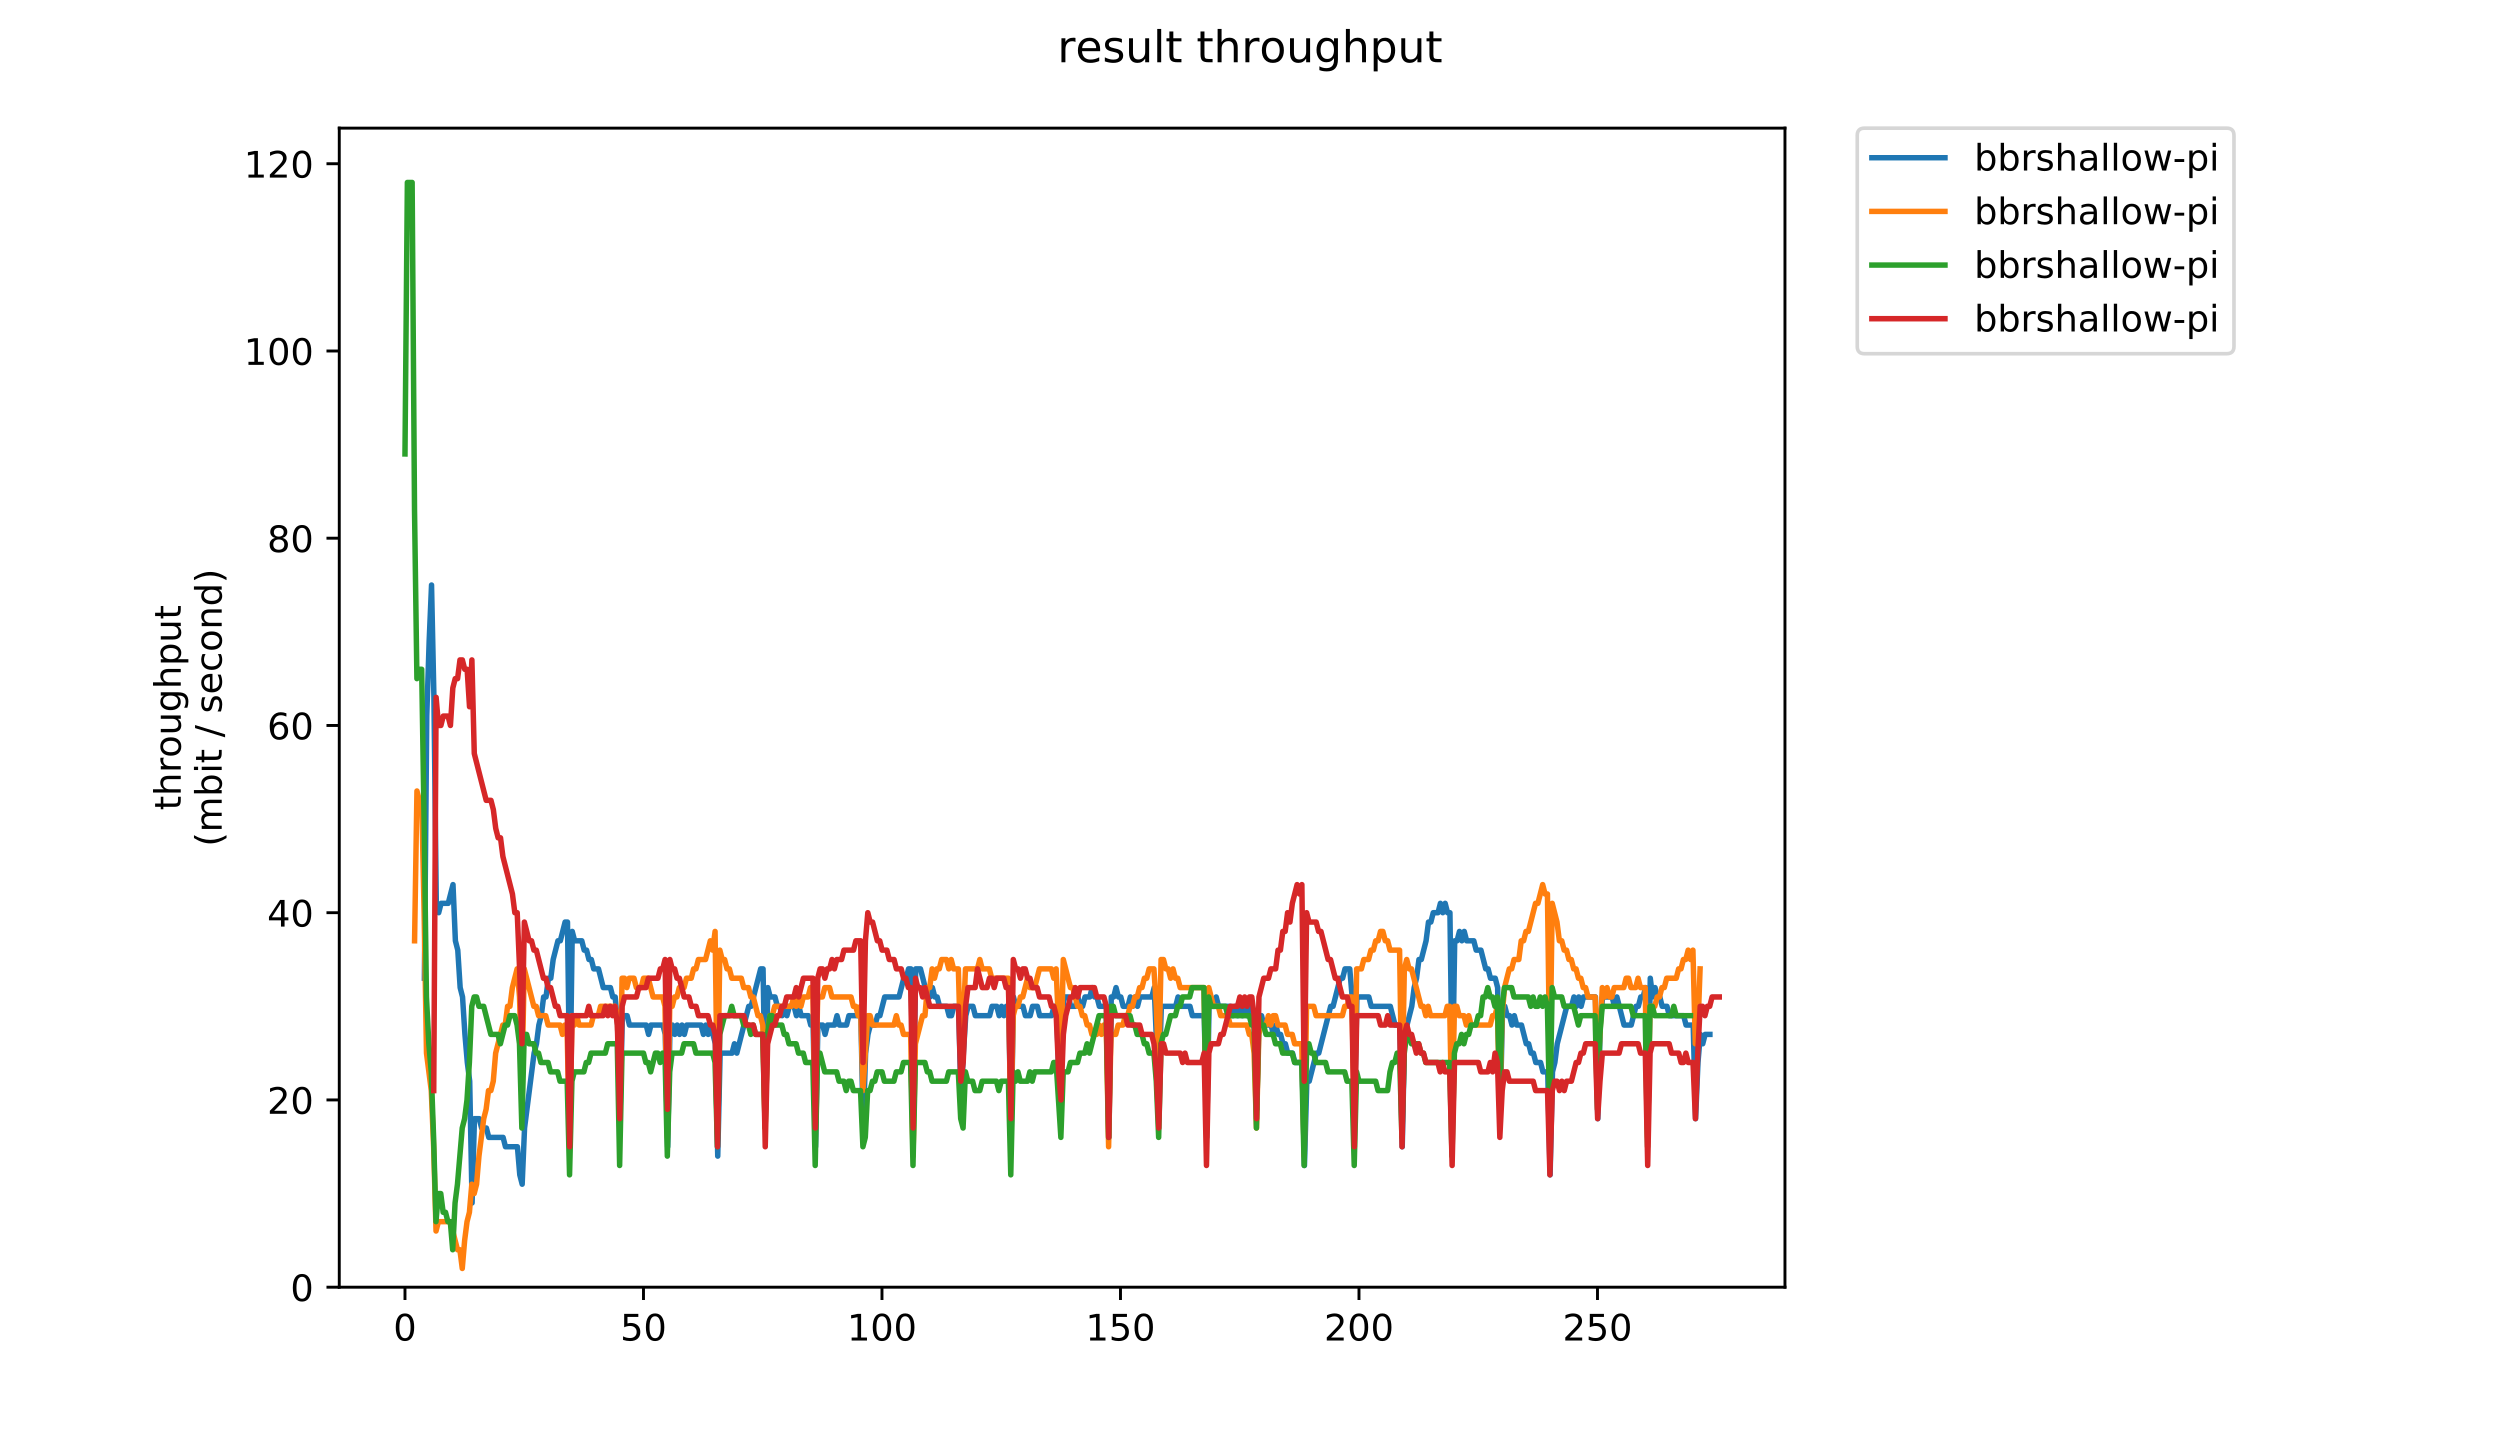 <?xml version="1.0" encoding="utf-8" standalone="no"?>
<!DOCTYPE svg PUBLIC "-//W3C//DTD SVG 1.1//EN"
  "http://www.w3.org/Graphics/SVG/1.1/DTD/svg11.dtd">
<!-- Created with matplotlib (https://matplotlib.org/) -->
<svg height="396pt" version="1.1" viewBox="0 0 684 396" width="684pt" xmlns="http://www.w3.org/2000/svg" xmlns:xlink="http://www.w3.org/1999/xlink">
 <defs>
  <style type="text/css">
*{stroke-linecap:butt;stroke-linejoin:round;}
  </style>
 </defs>
 <g id="figure_1">
  <g id="patch_1">
   <path d="M 0 396 
L 684 396 
L 684 0 
L 0 0 
z
" style="fill:#ffffff;"/>
  </g>
  <g id="axes_1">
   <g id="patch_2">
    <path d="M 92.824 352.174 
L 488.365 352.174 
L 488.365 35.062 
L 92.824 35.062 
z
" style="fill:#ffffff;"/>
   </g>
   <g id="matplotlib.axis_1">
    <g id="xtick_1">
     <g id="line2d_1">
      <defs>
       <path d="M 0 0 
L 0 3.5 
" id="m64428a1af5" style="stroke:#000000;stroke-width:0.8;"/>
      </defs>
      <g>
       <use style="stroke:#000000;stroke-width:0.8;" x="110.803" xlink:href="#m64428a1af5" y="352.174"/>
      </g>
     </g>
     <g id="text_1">
      <!-- 0 -->
      <defs>
       <path d="M 31.781 66.406 
Q 24.172 66.406 20.328 58.906 
Q 16.5 51.422 16.5 36.375 
Q 16.5 21.391 20.328 13.891 
Q 24.172 6.391 31.781 6.391 
Q 39.453 6.391 43.281 13.891 
Q 47.125 21.391 47.125 36.375 
Q 47.125 51.422 43.281 58.906 
Q 39.453 66.406 31.781 66.406 
z
M 31.781 74.219 
Q 44.047 74.219 50.516 64.516 
Q 56.984 54.828 56.984 36.375 
Q 56.984 17.969 50.516 8.266 
Q 44.047 -1.422 31.781 -1.422 
Q 19.531 -1.422 13.062 8.266 
Q 6.594 17.969 6.594 36.375 
Q 6.594 54.828 13.062 64.516 
Q 19.531 74.219 31.781 74.219 
z
" id="DejaVuSans-48"/>
      </defs>
      <g transform="translate(107.622 366.773)scale(0.1 -0.1)">
       <use xlink:href="#DejaVuSans-48"/>
      </g>
     </g>
    </g>
    <g id="xtick_2">
     <g id="line2d_2">
      <g>
       <use style="stroke:#000000;stroke-width:0.8;" x="176.057" xlink:href="#m64428a1af5" y="352.174"/>
      </g>
     </g>
     <g id="text_2">
      <!-- 50 -->
      <defs>
       <path d="M 10.797 72.906 
L 49.516 72.906 
L 49.516 64.594 
L 19.828 64.594 
L 19.828 46.734 
Q 21.969 47.469 24.109 47.828 
Q 26.266 48.188 28.422 48.188 
Q 40.625 48.188 47.75 41.5 
Q 54.891 34.812 54.891 23.391 
Q 54.891 11.625 47.562 5.094 
Q 40.234 -1.422 26.906 -1.422 
Q 22.312 -1.422 17.547 -0.641 
Q 12.797 0.141 7.719 1.703 
L 7.719 11.625 
Q 12.109 9.234 16.797 8.062 
Q 21.484 6.891 26.703 6.891 
Q 35.156 6.891 40.078 11.328 
Q 45.016 15.766 45.016 23.391 
Q 45.016 31 40.078 35.438 
Q 35.156 39.891 26.703 39.891 
Q 22.75 39.891 18.812 39.016 
Q 14.891 38.141 10.797 36.281 
z
" id="DejaVuSans-53"/>
      </defs>
      <g transform="translate(169.694 366.773)scale(0.1 -0.1)">
       <use xlink:href="#DejaVuSans-53"/>
       <use x="63.623" xlink:href="#DejaVuSans-48"/>
      </g>
     </g>
    </g>
    <g id="xtick_3">
     <g id="line2d_3">
      <g>
       <use style="stroke:#000000;stroke-width:0.8;" x="241.31" xlink:href="#m64428a1af5" y="352.174"/>
      </g>
     </g>
     <g id="text_3">
      <!-- 100 -->
      <defs>
       <path d="M 12.406 8.297 
L 28.516 8.297 
L 28.516 63.922 
L 10.984 60.406 
L 10.984 69.391 
L 28.422 72.906 
L 38.281 72.906 
L 38.281 8.297 
L 54.391 8.297 
L 54.391 0 
L 12.406 0 
z
" id="DejaVuSans-49"/>
      </defs>
      <g transform="translate(231.767 366.773)scale(0.1 -0.1)">
       <use xlink:href="#DejaVuSans-49"/>
       <use x="63.623" xlink:href="#DejaVuSans-48"/>
       <use x="127.246" xlink:href="#DejaVuSans-48"/>
      </g>
     </g>
    </g>
    <g id="xtick_4">
     <g id="line2d_4">
      <g>
       <use style="stroke:#000000;stroke-width:0.8;" x="306.564" xlink:href="#m64428a1af5" y="352.174"/>
      </g>
     </g>
     <g id="text_4">
      <!-- 150 -->
      <g transform="translate(297.02 366.773)scale(0.1 -0.1)">
       <use xlink:href="#DejaVuSans-49"/>
       <use x="63.623" xlink:href="#DejaVuSans-53"/>
       <use x="127.246" xlink:href="#DejaVuSans-48"/>
      </g>
     </g>
    </g>
    <g id="xtick_5">
     <g id="line2d_5">
      <g>
       <use style="stroke:#000000;stroke-width:0.8;" x="371.818" xlink:href="#m64428a1af5" y="352.174"/>
      </g>
     </g>
     <g id="text_5">
      <!-- 200 -->
      <defs>
       <path d="M 19.188 8.297 
L 53.609 8.297 
L 53.609 0 
L 7.328 0 
L 7.328 8.297 
Q 12.938 14.109 22.625 23.891 
Q 32.328 33.688 34.812 36.531 
Q 39.547 41.844 41.422 45.531 
Q 43.312 49.219 43.312 52.781 
Q 43.312 58.594 39.234 62.25 
Q 35.156 65.922 28.609 65.922 
Q 23.969 65.922 18.812 64.312 
Q 13.672 62.703 7.812 59.422 
L 7.812 69.391 
Q 13.766 71.781 18.938 73 
Q 24.125 74.219 28.422 74.219 
Q 39.75 74.219 46.484 68.547 
Q 53.219 62.891 53.219 53.422 
Q 53.219 48.922 51.531 44.891 
Q 49.859 40.875 45.406 35.406 
Q 44.188 33.984 37.641 27.219 
Q 31.109 20.453 19.188 8.297 
z
" id="DejaVuSans-50"/>
      </defs>
      <g transform="translate(362.274 366.773)scale(0.1 -0.1)">
       <use xlink:href="#DejaVuSans-50"/>
       <use x="63.623" xlink:href="#DejaVuSans-48"/>
       <use x="127.246" xlink:href="#DejaVuSans-48"/>
      </g>
     </g>
    </g>
    <g id="xtick_6">
     <g id="line2d_6">
      <g>
       <use style="stroke:#000000;stroke-width:0.8;" x="437.072" xlink:href="#m64428a1af5" y="352.174"/>
      </g>
     </g>
     <g id="text_6">
      <!-- 250 -->
      <g transform="translate(427.528 366.773)scale(0.1 -0.1)">
       <use xlink:href="#DejaVuSans-50"/>
       <use x="63.623" xlink:href="#DejaVuSans-53"/>
       <use x="127.246" xlink:href="#DejaVuSans-48"/>
      </g>
     </g>
    </g>
   </g>
   <g id="matplotlib.axis_2">
    <g id="ytick_1">
     <g id="line2d_7">
      <defs>
       <path d="M 0 0 
L -3.5 0 
" id="m11418191a6" style="stroke:#000000;stroke-width:0.8;"/>
      </defs>
      <g>
       <use style="stroke:#000000;stroke-width:0.8;" x="92.824" xlink:href="#m11418191a6" y="352.174"/>
      </g>
     </g>
     <g id="text_7">
      <!-- 0 -->
      <g transform="translate(79.461 355.973)scale(0.1 -0.1)">
       <use xlink:href="#DejaVuSans-48"/>
      </g>
     </g>
    </g>
    <g id="ytick_2">
     <g id="line2d_8">
      <g>
       <use style="stroke:#000000;stroke-width:0.8;" x="92.824" xlink:href="#m11418191a6" y="300.944"/>
      </g>
     </g>
     <g id="text_8">
      <!-- 20 -->
      <g transform="translate(73.099 304.744)scale(0.1 -0.1)">
       <use xlink:href="#DejaVuSans-50"/>
       <use x="63.623" xlink:href="#DejaVuSans-48"/>
      </g>
     </g>
    </g>
    <g id="ytick_3">
     <g id="line2d_9">
      <g>
       <use style="stroke:#000000;stroke-width:0.8;" x="92.824" xlink:href="#m11418191a6" y="249.715"/>
      </g>
     </g>
     <g id="text_9">
      <!-- 40 -->
      <defs>
       <path d="M 37.797 64.312 
L 12.891 25.391 
L 37.797 25.391 
z
M 35.203 72.906 
L 47.609 72.906 
L 47.609 25.391 
L 58.016 25.391 
L 58.016 17.188 
L 47.609 17.188 
L 47.609 0 
L 37.797 0 
L 37.797 17.188 
L 4.891 17.188 
L 4.891 26.703 
z
" id="DejaVuSans-52"/>
      </defs>
      <g transform="translate(73.099 253.514)scale(0.1 -0.1)">
       <use xlink:href="#DejaVuSans-52"/>
       <use x="63.623" xlink:href="#DejaVuSans-48"/>
      </g>
     </g>
    </g>
    <g id="ytick_4">
     <g id="line2d_10">
      <g>
       <use style="stroke:#000000;stroke-width:0.8;" x="92.824" xlink:href="#m11418191a6" y="198.485"/>
      </g>
     </g>
     <g id="text_10">
      <!-- 60 -->
      <defs>
       <path d="M 33.016 40.375 
Q 26.375 40.375 22.484 35.828 
Q 18.609 31.297 18.609 23.391 
Q 18.609 15.531 22.484 10.953 
Q 26.375 6.391 33.016 6.391 
Q 39.656 6.391 43.531 10.953 
Q 47.406 15.531 47.406 23.391 
Q 47.406 31.297 43.531 35.828 
Q 39.656 40.375 33.016 40.375 
z
M 52.594 71.297 
L 52.594 62.312 
Q 48.875 64.062 45.094 64.984 
Q 41.312 65.922 37.594 65.922 
Q 27.828 65.922 22.672 59.328 
Q 17.531 52.734 16.797 39.406 
Q 19.672 43.656 24.016 45.922 
Q 28.375 48.188 33.594 48.188 
Q 44.578 48.188 50.953 41.516 
Q 57.328 34.859 57.328 23.391 
Q 57.328 12.156 50.688 5.359 
Q 44.047 -1.422 33.016 -1.422 
Q 20.359 -1.422 13.672 8.266 
Q 6.984 17.969 6.984 36.375 
Q 6.984 53.656 15.188 63.938 
Q 23.391 74.219 37.203 74.219 
Q 40.922 74.219 44.703 73.484 
Q 48.484 72.75 52.594 71.297 
z
" id="DejaVuSans-54"/>
      </defs>
      <g transform="translate(73.099 202.284)scale(0.1 -0.1)">
       <use xlink:href="#DejaVuSans-54"/>
       <use x="63.623" xlink:href="#DejaVuSans-48"/>
      </g>
     </g>
    </g>
    <g id="ytick_5">
     <g id="line2d_11">
      <g>
       <use style="stroke:#000000;stroke-width:0.8;" x="92.824" xlink:href="#m11418191a6" y="147.255"/>
      </g>
     </g>
     <g id="text_11">
      <!-- 80 -->
      <defs>
       <path d="M 31.781 34.625 
Q 24.75 34.625 20.719 30.859 
Q 16.703 27.094 16.703 20.516 
Q 16.703 13.922 20.719 10.156 
Q 24.75 6.391 31.781 6.391 
Q 38.812 6.391 42.859 10.172 
Q 46.922 13.969 46.922 20.516 
Q 46.922 27.094 42.891 30.859 
Q 38.875 34.625 31.781 34.625 
z
M 21.922 38.812 
Q 15.578 40.375 12.031 44.719 
Q 8.5 49.078 8.5 55.328 
Q 8.5 64.062 14.719 69.141 
Q 20.953 74.219 31.781 74.219 
Q 42.672 74.219 48.875 69.141 
Q 55.078 64.062 55.078 55.328 
Q 55.078 49.078 51.531 44.719 
Q 48 40.375 41.703 38.812 
Q 48.828 37.156 52.797 32.312 
Q 56.781 27.484 56.781 20.516 
Q 56.781 9.906 50.312 4.234 
Q 43.844 -1.422 31.781 -1.422 
Q 19.734 -1.422 13.25 4.234 
Q 6.781 9.906 6.781 20.516 
Q 6.781 27.484 10.781 32.312 
Q 14.797 37.156 21.922 38.812 
z
M 18.312 54.391 
Q 18.312 48.734 21.844 45.562 
Q 25.391 42.391 31.781 42.391 
Q 38.141 42.391 41.719 45.562 
Q 45.312 48.734 45.312 54.391 
Q 45.312 60.062 41.719 63.234 
Q 38.141 66.406 31.781 66.406 
Q 25.391 66.406 21.844 63.234 
Q 18.312 60.062 18.312 54.391 
z
" id="DejaVuSans-56"/>
      </defs>
      <g transform="translate(73.099 151.055)scale(0.1 -0.1)">
       <use xlink:href="#DejaVuSans-56"/>
       <use x="63.623" xlink:href="#DejaVuSans-48"/>
      </g>
     </g>
    </g>
    <g id="ytick_6">
     <g id="line2d_12">
      <g>
       <use style="stroke:#000000;stroke-width:0.8;" x="92.824" xlink:href="#m11418191a6" y="96.026"/>
      </g>
     </g>
     <g id="text_12">
      <!-- 100 -->
      <g transform="translate(66.736 99.825)scale(0.1 -0.1)">
       <use xlink:href="#DejaVuSans-49"/>
       <use x="63.623" xlink:href="#DejaVuSans-48"/>
       <use x="127.246" xlink:href="#DejaVuSans-48"/>
      </g>
     </g>
    </g>
    <g id="ytick_7">
     <g id="line2d_13">
      <g>
       <use style="stroke:#000000;stroke-width:0.8;" x="92.824" xlink:href="#m11418191a6" y="44.796"/>
      </g>
     </g>
     <g id="text_13">
      <!-- 120 -->
      <g transform="translate(66.736 48.595)scale(0.1 -0.1)">
       <use xlink:href="#DejaVuSans-49"/>
       <use x="63.623" xlink:href="#DejaVuSans-50"/>
       <use x="127.246" xlink:href="#DejaVuSans-48"/>
      </g>
     </g>
    </g>
    <g id="text_14">
     <!-- throughput -->
     <defs>
      <path d="M 18.312 70.219 
L 18.312 54.688 
L 36.812 54.688 
L 36.812 47.703 
L 18.312 47.703 
L 18.312 18.016 
Q 18.312 11.328 20.141 9.422 
Q 21.969 7.516 27.594 7.516 
L 36.812 7.516 
L 36.812 0 
L 27.594 0 
Q 17.188 0 13.234 3.875 
Q 9.281 7.766 9.281 18.016 
L 9.281 47.703 
L 2.688 47.703 
L 2.688 54.688 
L 9.281 54.688 
L 9.281 70.219 
z
" id="DejaVuSans-116"/>
      <path d="M 54.891 33.016 
L 54.891 0 
L 45.906 0 
L 45.906 32.719 
Q 45.906 40.484 42.875 44.328 
Q 39.844 48.188 33.797 48.188 
Q 26.516 48.188 22.312 43.547 
Q 18.109 38.922 18.109 30.906 
L 18.109 0 
L 9.078 0 
L 9.078 75.984 
L 18.109 75.984 
L 18.109 46.188 
Q 21.344 51.125 25.703 53.562 
Q 30.078 56 35.797 56 
Q 45.219 56 50.047 50.172 
Q 54.891 44.344 54.891 33.016 
z
" id="DejaVuSans-104"/>
      <path d="M 41.109 46.297 
Q 39.594 47.172 37.812 47.578 
Q 36.031 48 33.891 48 
Q 26.266 48 22.188 43.047 
Q 18.109 38.094 18.109 28.812 
L 18.109 0 
L 9.078 0 
L 9.078 54.688 
L 18.109 54.688 
L 18.109 46.188 
Q 20.953 51.172 25.484 53.578 
Q 30.031 56 36.531 56 
Q 37.453 56 38.578 55.875 
Q 39.703 55.766 41.062 55.516 
z
" id="DejaVuSans-114"/>
      <path d="M 30.609 48.391 
Q 23.391 48.391 19.188 42.75 
Q 14.984 37.109 14.984 27.297 
Q 14.984 17.484 19.156 11.844 
Q 23.344 6.203 30.609 6.203 
Q 37.797 6.203 41.984 11.859 
Q 46.188 17.531 46.188 27.297 
Q 46.188 37.016 41.984 42.703 
Q 37.797 48.391 30.609 48.391 
z
M 30.609 56 
Q 42.328 56 49.016 48.375 
Q 55.719 40.766 55.719 27.297 
Q 55.719 13.875 49.016 6.219 
Q 42.328 -1.422 30.609 -1.422 
Q 18.844 -1.422 12.172 6.219 
Q 5.516 13.875 5.516 27.297 
Q 5.516 40.766 12.172 48.375 
Q 18.844 56 30.609 56 
z
" id="DejaVuSans-111"/>
      <path d="M 8.5 21.578 
L 8.5 54.688 
L 17.484 54.688 
L 17.484 21.922 
Q 17.484 14.156 20.5 10.266 
Q 23.531 6.391 29.594 6.391 
Q 36.859 6.391 41.078 11.031 
Q 45.312 15.672 45.312 23.688 
L 45.312 54.688 
L 54.297 54.688 
L 54.297 0 
L 45.312 0 
L 45.312 8.406 
Q 42.047 3.422 37.719 1 
Q 33.406 -1.422 27.688 -1.422 
Q 18.266 -1.422 13.375 4.438 
Q 8.5 10.297 8.5 21.578 
z
M 31.109 56 
z
" id="DejaVuSans-117"/>
      <path d="M 45.406 27.984 
Q 45.406 37.75 41.375 43.109 
Q 37.359 48.484 30.078 48.484 
Q 22.859 48.484 18.828 43.109 
Q 14.797 37.75 14.797 27.984 
Q 14.797 18.266 18.828 12.891 
Q 22.859 7.516 30.078 7.516 
Q 37.359 7.516 41.375 12.891 
Q 45.406 18.266 45.406 27.984 
z
M 54.391 6.781 
Q 54.391 -7.172 48.188 -13.984 
Q 42 -20.797 29.203 -20.797 
Q 24.469 -20.797 20.266 -20.094 
Q 16.062 -19.391 12.109 -17.922 
L 12.109 -9.188 
Q 16.062 -11.328 19.922 -12.344 
Q 23.781 -13.375 27.781 -13.375 
Q 36.625 -13.375 41.016 -8.766 
Q 45.406 -4.156 45.406 5.172 
L 45.406 9.625 
Q 42.625 4.781 38.281 2.391 
Q 33.938 0 27.875 0 
Q 17.828 0 11.672 7.656 
Q 5.516 15.328 5.516 27.984 
Q 5.516 40.672 11.672 48.328 
Q 17.828 56 27.875 56 
Q 33.938 56 38.281 53.609 
Q 42.625 51.219 45.406 46.391 
L 45.406 54.688 
L 54.391 54.688 
z
" id="DejaVuSans-103"/>
      <path d="M 18.109 8.203 
L 18.109 -20.797 
L 9.078 -20.797 
L 9.078 54.688 
L 18.109 54.688 
L 18.109 46.391 
Q 20.953 51.266 25.266 53.625 
Q 29.594 56 35.594 56 
Q 45.562 56 51.781 48.094 
Q 58.016 40.188 58.016 27.297 
Q 58.016 14.406 51.781 6.484 
Q 45.562 -1.422 35.594 -1.422 
Q 29.594 -1.422 25.266 0.953 
Q 20.953 3.328 18.109 8.203 
z
M 48.688 27.297 
Q 48.688 37.203 44.609 42.844 
Q 40.531 48.484 33.406 48.484 
Q 26.266 48.484 22.188 42.844 
Q 18.109 37.203 18.109 27.297 
Q 18.109 17.391 22.188 11.75 
Q 26.266 6.109 33.406 6.109 
Q 40.531 6.109 44.609 11.75 
Q 48.688 17.391 48.688 27.297 
z
" id="DejaVuSans-112"/>
     </defs>
     <g transform="translate(49.459 221.675)rotate(-90)scale(0.1 -0.1)">
      <use xlink:href="#DejaVuSans-116"/>
      <use x="39.209" xlink:href="#DejaVuSans-104"/>
      <use x="102.588" xlink:href="#DejaVuSans-114"/>
      <use x="143.67" xlink:href="#DejaVuSans-111"/>
      <use x="204.852" xlink:href="#DejaVuSans-117"/>
      <use x="268.23" xlink:href="#DejaVuSans-103"/>
      <use x="331.707" xlink:href="#DejaVuSans-104"/>
      <use x="395.086" xlink:href="#DejaVuSans-112"/>
      <use x="458.562" xlink:href="#DejaVuSans-117"/>
      <use x="521.941" xlink:href="#DejaVuSans-116"/>
     </g>
     <!-- (mbit / second) -->
     <defs>
      <path d="M 31 75.875 
Q 24.469 64.656 21.281 53.656 
Q 18.109 42.672 18.109 31.391 
Q 18.109 20.125 21.312 9.062 
Q 24.516 -2 31 -13.188 
L 23.188 -13.188 
Q 15.875 -1.703 12.234 9.375 
Q 8.594 20.453 8.594 31.391 
Q 8.594 42.281 12.203 53.312 
Q 15.828 64.359 23.188 75.875 
z
" id="DejaVuSans-40"/>
      <path d="M 52 44.188 
Q 55.375 50.25 60.062 53.125 
Q 64.75 56 71.094 56 
Q 79.641 56 84.281 50.016 
Q 88.922 44.047 88.922 33.016 
L 88.922 0 
L 79.891 0 
L 79.891 32.719 
Q 79.891 40.578 77.094 44.375 
Q 74.312 48.188 68.609 48.188 
Q 61.625 48.188 57.562 43.547 
Q 53.516 38.922 53.516 30.906 
L 53.516 0 
L 44.484 0 
L 44.484 32.719 
Q 44.484 40.625 41.703 44.406 
Q 38.922 48.188 33.109 48.188 
Q 26.219 48.188 22.156 43.531 
Q 18.109 38.875 18.109 30.906 
L 18.109 0 
L 9.078 0 
L 9.078 54.688 
L 18.109 54.688 
L 18.109 46.188 
Q 21.188 51.219 25.484 53.609 
Q 29.781 56 35.688 56 
Q 41.656 56 45.828 52.969 
Q 50 49.953 52 44.188 
z
" id="DejaVuSans-109"/>
      <path d="M 48.688 27.297 
Q 48.688 37.203 44.609 42.844 
Q 40.531 48.484 33.406 48.484 
Q 26.266 48.484 22.188 42.844 
Q 18.109 37.203 18.109 27.297 
Q 18.109 17.391 22.188 11.75 
Q 26.266 6.109 33.406 6.109 
Q 40.531 6.109 44.609 11.75 
Q 48.688 17.391 48.688 27.297 
z
M 18.109 46.391 
Q 20.953 51.266 25.266 53.625 
Q 29.594 56 35.594 56 
Q 45.562 56 51.781 48.094 
Q 58.016 40.188 58.016 27.297 
Q 58.016 14.406 51.781 6.484 
Q 45.562 -1.422 35.594 -1.422 
Q 29.594 -1.422 25.266 0.953 
Q 20.953 3.328 18.109 8.203 
L 18.109 0 
L 9.078 0 
L 9.078 75.984 
L 18.109 75.984 
z
" id="DejaVuSans-98"/>
      <path d="M 9.422 54.688 
L 18.406 54.688 
L 18.406 0 
L 9.422 0 
z
M 9.422 75.984 
L 18.406 75.984 
L 18.406 64.594 
L 9.422 64.594 
z
" id="DejaVuSans-105"/>
      <path id="DejaVuSans-32"/>
      <path d="M 25.391 72.906 
L 33.688 72.906 
L 8.297 -9.281 
L 0 -9.281 
z
" id="DejaVuSans-47"/>
      <path d="M 44.281 53.078 
L 44.281 44.578 
Q 40.484 46.531 36.375 47.5 
Q 32.281 48.484 27.875 48.484 
Q 21.188 48.484 17.844 46.438 
Q 14.5 44.391 14.5 40.281 
Q 14.5 37.156 16.891 35.375 
Q 19.281 33.594 26.516 31.984 
L 29.594 31.297 
Q 39.156 29.25 43.188 25.516 
Q 47.219 21.781 47.219 15.094 
Q 47.219 7.469 41.188 3.016 
Q 35.156 -1.422 24.609 -1.422 
Q 20.219 -1.422 15.453 -0.562 
Q 10.688 0.297 5.422 2 
L 5.422 11.281 
Q 10.406 8.688 15.234 7.391 
Q 20.062 6.109 24.812 6.109 
Q 31.156 6.109 34.562 8.281 
Q 37.984 10.453 37.984 14.406 
Q 37.984 18.062 35.516 20.016 
Q 33.062 21.969 24.703 23.781 
L 21.578 24.516 
Q 13.234 26.266 9.516 29.906 
Q 5.812 33.547 5.812 39.891 
Q 5.812 47.609 11.281 51.797 
Q 16.75 56 26.812 56 
Q 31.781 56 36.172 55.266 
Q 40.578 54.547 44.281 53.078 
z
" id="DejaVuSans-115"/>
      <path d="M 56.203 29.594 
L 56.203 25.203 
L 14.891 25.203 
Q 15.484 15.922 20.484 11.062 
Q 25.484 6.203 34.422 6.203 
Q 39.594 6.203 44.453 7.469 
Q 49.312 8.734 54.109 11.281 
L 54.109 2.781 
Q 49.266 0.734 44.188 -0.344 
Q 39.109 -1.422 33.891 -1.422 
Q 20.797 -1.422 13.156 6.188 
Q 5.516 13.812 5.516 26.812 
Q 5.516 40.234 12.766 48.109 
Q 20.016 56 32.328 56 
Q 43.359 56 49.781 48.891 
Q 56.203 41.797 56.203 29.594 
z
M 47.219 32.234 
Q 47.125 39.594 43.094 43.984 
Q 39.062 48.391 32.422 48.391 
Q 24.906 48.391 20.391 44.141 
Q 15.875 39.891 15.188 32.172 
z
" id="DejaVuSans-101"/>
      <path d="M 48.781 52.594 
L 48.781 44.188 
Q 44.969 46.297 41.141 47.344 
Q 37.312 48.391 33.406 48.391 
Q 24.656 48.391 19.812 42.844 
Q 14.984 37.312 14.984 27.297 
Q 14.984 17.281 19.812 11.734 
Q 24.656 6.203 33.406 6.203 
Q 37.312 6.203 41.141 7.25 
Q 44.969 8.297 48.781 10.406 
L 48.781 2.094 
Q 45.016 0.344 40.984 -0.531 
Q 36.969 -1.422 32.422 -1.422 
Q 20.062 -1.422 12.781 6.344 
Q 5.516 14.109 5.516 27.297 
Q 5.516 40.672 12.859 48.328 
Q 20.219 56 33.016 56 
Q 37.156 56 41.109 55.141 
Q 45.062 54.297 48.781 52.594 
z
" id="DejaVuSans-99"/>
      <path d="M 54.891 33.016 
L 54.891 0 
L 45.906 0 
L 45.906 32.719 
Q 45.906 40.484 42.875 44.328 
Q 39.844 48.188 33.797 48.188 
Q 26.516 48.188 22.312 43.547 
Q 18.109 38.922 18.109 30.906 
L 18.109 0 
L 9.078 0 
L 9.078 54.688 
L 18.109 54.688 
L 18.109 46.188 
Q 21.344 51.125 25.703 53.562 
Q 30.078 56 35.797 56 
Q 45.219 56 50.047 50.172 
Q 54.891 44.344 54.891 33.016 
z
" id="DejaVuSans-110"/>
      <path d="M 45.406 46.391 
L 45.406 75.984 
L 54.391 75.984 
L 54.391 0 
L 45.406 0 
L 45.406 8.203 
Q 42.578 3.328 38.25 0.953 
Q 33.938 -1.422 27.875 -1.422 
Q 17.969 -1.422 11.734 6.484 
Q 5.516 14.406 5.516 27.297 
Q 5.516 40.188 11.734 48.094 
Q 17.969 56 27.875 56 
Q 33.938 56 38.25 53.625 
Q 42.578 51.266 45.406 46.391 
z
M 14.797 27.297 
Q 14.797 17.391 18.875 11.75 
Q 22.953 6.109 30.078 6.109 
Q 37.203 6.109 41.297 11.75 
Q 45.406 17.391 45.406 27.297 
Q 45.406 37.203 41.297 42.844 
Q 37.203 48.484 30.078 48.484 
Q 22.953 48.484 18.875 42.844 
Q 14.797 37.203 14.797 27.297 
z
" id="DejaVuSans-100"/>
      <path d="M 8.016 75.875 
L 15.828 75.875 
Q 23.141 64.359 26.781 53.312 
Q 30.422 42.281 30.422 31.391 
Q 30.422 20.453 26.781 9.375 
Q 23.141 -1.703 15.828 -13.188 
L 8.016 -13.188 
Q 14.5 -2 17.703 9.062 
Q 20.906 20.125 20.906 31.391 
Q 20.906 42.672 17.703 53.656 
Q 14.5 64.656 8.016 75.875 
z
" id="DejaVuSans-41"/>
     </defs>
     <g transform="translate(60.657 231.609)rotate(-90)scale(0.1 -0.1)">
      <use xlink:href="#DejaVuSans-40"/>
      <use x="39.014" xlink:href="#DejaVuSans-109"/>
      <use x="136.426" xlink:href="#DejaVuSans-98"/>
      <use x="199.902" xlink:href="#DejaVuSans-105"/>
      <use x="227.686" xlink:href="#DejaVuSans-116"/>
      <use x="266.895" xlink:href="#DejaVuSans-32"/>
      <use x="298.682" xlink:href="#DejaVuSans-47"/>
      <use x="332.373" xlink:href="#DejaVuSans-32"/>
      <use x="364.16" xlink:href="#DejaVuSans-115"/>
      <use x="416.26" xlink:href="#DejaVuSans-101"/>
      <use x="477.783" xlink:href="#DejaVuSans-99"/>
      <use x="532.764" xlink:href="#DejaVuSans-111"/>
      <use x="593.945" xlink:href="#DejaVuSans-110"/>
      <use x="657.324" xlink:href="#DejaVuSans-100"/>
      <use x="720.801" xlink:href="#DejaVuSans-41"/>
     </g>
    </g>
   </g>
   <g id="line2d_14">
    <path clip-path="url(#p7e2dc2a775)" d="M 116.111 267.645 
L 116.763 195.924 
L 117.416 175.432 
L 118.068 160.063 
L 118.721 190.801 
L 119.373 247.153 
L 120.026 249.715 
L 120.679 247.153 
L 122.636 247.153 
L 123.941 242.03 
L 124.594 257.399 
L 125.246 259.961 
L 125.899 270.207 
L 126.551 272.768 
L 127.204 283.014 
L 127.856 290.699 
L 128.509 295.822 
L 129.162 329.121 
L 129.814 306.067 
L 131.119 306.067 
L 131.772 308.629 
L 133.077 308.629 
L 133.729 311.19 
L 137.645 311.19 
L 138.297 313.752 
L 141.56 313.752 
L 142.212 321.436 
L 142.865 323.998 
L 143.517 308.629 
L 146.127 288.137 
L 146.78 285.576 
L 147.433 280.453 
L 148.085 277.891 
L 148.738 272.768 
L 149.39 272.768 
L 150.043 267.645 
L 150.695 267.645 
L 151.348 262.522 
L 152.653 257.399 
L 153.305 257.399 
L 154.61 252.276 
L 155.263 252.276 
L 155.916 300.944 
L 156.568 254.838 
L 157.221 257.399 
L 159.178 257.399 
L 159.831 259.961 
L 160.483 259.961 
L 161.136 262.522 
L 161.788 262.522 
L 162.441 265.084 
L 163.746 265.084 
L 165.051 270.207 
L 167.009 270.207 
L 167.661 272.768 
L 168.314 272.768 
L 168.966 280.453 
L 169.619 306.067 
L 170.271 277.891 
L 171.576 277.891 
L 172.229 280.453 
L 176.797 280.453 
L 177.449 283.014 
L 178.102 280.453 
L 181.364 280.453 
L 182.017 283.014 
L 182.67 313.752 
L 183.322 280.453 
L 183.975 280.453 
L 184.627 283.014 
L 185.28 280.453 
L 185.932 283.014 
L 186.585 280.453 
L 187.237 283.014 
L 187.89 280.453 
L 191.805 280.453 
L 192.458 283.014 
L 193.11 280.453 
L 193.763 283.014 
L 194.415 280.453 
L 195.72 285.576 
L 196.373 316.313 
L 197.025 288.137 
L 200.288 288.137 
L 200.941 285.576 
L 201.593 288.137 
L 204.856 275.33 
L 205.508 275.33 
L 208.119 265.084 
L 208.771 265.084 
L 209.424 303.506 
L 210.076 270.207 
L 210.729 272.768 
L 212.034 272.768 
L 212.686 275.33 
L 213.339 275.33 
L 213.991 277.891 
L 214.644 275.33 
L 215.296 277.891 
L 215.949 275.33 
L 217.254 275.33 
L 217.907 277.891 
L 218.559 275.33 
L 219.212 277.891 
L 221.169 277.891 
L 221.822 280.453 
L 222.474 280.453 
L 223.127 313.752 
L 223.779 280.453 
L 225.084 280.453 
L 225.737 283.014 
L 226.39 280.453 
L 228.347 280.453 
L 229 277.891 
L 229.652 280.453 
L 231.61 280.453 
L 232.262 277.891 
L 235.525 277.891 
L 236.178 308.629 
L 236.83 288.137 
L 237.483 283.014 
L 238.135 280.453 
L 239.44 280.453 
L 240.093 277.891 
L 240.745 277.891 
L 242.05 272.768 
L 245.966 272.768 
L 247.271 267.645 
L 247.923 267.645 
L 248.576 265.084 
L 249.228 265.084 
L 249.881 303.506 
L 250.533 265.084 
L 251.838 265.084 
L 253.144 270.207 
L 253.796 270.207 
L 254.449 272.768 
L 255.101 270.207 
L 255.754 272.768 
L 256.406 272.768 
L 257.059 275.33 
L 259.016 275.33 
L 259.669 277.891 
L 260.321 277.891 
L 260.974 275.33 
L 262.279 275.33 
L 262.932 300.944 
L 263.584 288.137 
L 264.237 277.891 
L 264.889 275.33 
L 266.194 275.33 
L 266.847 277.891 
L 270.762 277.891 
L 271.415 275.33 
L 272.72 275.33 
L 273.372 277.891 
L 274.025 275.33 
L 274.677 277.891 
L 275.33 275.33 
L 275.982 275.33 
L 276.635 311.19 
L 277.287 272.768 
L 277.94 275.33 
L 279.898 275.33 
L 280.55 277.891 
L 281.855 277.891 
L 282.508 275.33 
L 283.813 275.33 
L 284.465 277.891 
L 287.728 277.891 
L 288.381 275.33 
L 289.033 275.33 
L 289.686 293.26 
L 290.338 288.137 
L 290.991 272.768 
L 292.296 272.768 
L 292.948 275.33 
L 294.253 275.33 
L 294.906 272.768 
L 295.558 275.33 
L 296.211 275.33 
L 296.864 272.768 
L 298.169 272.768 
L 298.821 270.207 
L 299.474 272.768 
L 300.126 272.768 
L 300.779 275.33 
L 302.736 275.33 
L 303.389 311.19 
L 304.041 272.768 
L 304.694 272.768 
L 305.347 270.207 
L 305.999 272.768 
L 306.652 272.768 
L 307.304 275.33 
L 308.609 275.33 
L 309.262 272.768 
L 309.914 275.33 
L 310.567 272.768 
L 311.219 275.33 
L 311.872 272.768 
L 315.135 272.768 
L 315.787 270.207 
L 316.44 285.576 
L 317.092 295.822 
L 317.745 275.33 
L 321.66 275.33 
L 322.312 272.768 
L 322.965 275.33 
L 325.575 275.33 
L 326.228 277.891 
L 329.49 277.891 
L 330.143 311.19 
L 330.795 275.33 
L 332.101 275.33 
L 332.753 272.768 
L 333.406 275.33 
L 336.668 275.33 
L 337.321 277.891 
L 337.973 275.33 
L 338.626 277.891 
L 339.278 275.33 
L 339.931 277.891 
L 340.584 275.33 
L 341.236 277.891 
L 341.889 275.33 
L 342.541 275.33 
L 343.194 280.453 
L 343.846 303.506 
L 344.499 277.891 
L 345.151 277.891 
L 345.804 280.453 
L 347.761 280.453 
L 348.414 283.014 
L 349.066 280.453 
L 349.719 283.014 
L 350.372 283.014 
L 351.024 285.576 
L 351.677 285.576 
L 352.329 288.137 
L 353.634 288.137 
L 354.287 290.699 
L 356.244 290.699 
L 356.897 318.875 
L 357.549 295.822 
L 358.202 295.822 
L 360.16 288.137 
L 360.812 288.137 
L 364.075 275.33 
L 364.727 275.33 
L 366.685 267.645 
L 367.338 267.645 
L 367.99 265.084 
L 369.295 265.084 
L 369.948 272.768 
L 370.6 303.506 
L 371.253 272.768 
L 374.515 272.768 
L 375.168 275.33 
L 380.388 275.33 
L 381.693 280.453 
L 382.998 280.453 
L 383.651 313.752 
L 384.303 283.014 
L 386.261 275.33 
L 386.914 270.207 
L 387.566 267.645 
L 388.219 262.522 
L 388.871 262.522 
L 390.176 257.399 
L 390.829 252.276 
L 391.481 252.276 
L 392.134 249.715 
L 393.439 249.715 
L 394.092 247.153 
L 394.744 249.715 
L 395.397 247.153 
L 396.049 249.715 
L 396.702 249.715 
L 397.354 298.383 
L 398.007 257.399 
L 398.659 257.399 
L 399.312 254.838 
L 399.964 257.399 
L 400.617 254.838 
L 401.269 257.399 
L 403.227 257.399 
L 403.88 259.961 
L 405.185 259.961 
L 406.49 265.084 
L 407.142 265.084 
L 407.795 267.645 
L 409.1 267.645 
L 409.752 270.207 
L 410.405 306.067 
L 411.057 277.891 
L 411.71 275.33 
L 412.363 277.891 
L 413.015 277.891 
L 413.668 280.453 
L 414.32 277.891 
L 414.973 280.453 
L 416.278 280.453 
L 417.583 285.576 
L 418.235 285.576 
L 418.888 288.137 
L 419.54 288.137 
L 420.193 290.699 
L 421.498 290.699 
L 422.151 293.26 
L 423.456 293.26 
L 424.108 321.436 
L 424.761 293.26 
L 425.413 290.699 
L 426.066 285.576 
L 428.676 275.33 
L 429.981 275.33 
L 430.634 272.768 
L 431.286 275.33 
L 431.939 272.768 
L 432.591 275.33 
L 433.244 272.768 
L 436.506 272.768 
L 437.159 306.067 
L 437.812 280.453 
L 438.464 272.768 
L 441.074 272.768 
L 441.727 275.33 
L 442.379 272.768 
L 444.337 280.453 
L 446.294 280.453 
L 447.6 275.33 
L 448.252 275.33 
L 448.905 272.768 
L 449.557 272.768 
L 450.21 270.207 
L 450.862 308.629 
L 451.515 267.645 
L 452.167 272.768 
L 452.82 270.207 
L 453.472 272.768 
L 454.125 272.768 
L 454.777 275.33 
L 456.083 275.33 
L 456.735 277.891 
L 460.65 277.891 
L 461.303 280.453 
L 463.26 280.453 
L 463.913 306.067 
L 464.566 290.699 
L 465.218 283.014 
L 465.871 285.576 
L 466.523 283.014 
L 467.828 283.014 
L 467.828 283.014 
" style="fill:none;stroke:#1f77b4;stroke-linecap:square;stroke-width:1.5;"/>
   </g>
   <g id="line2d_15">
    <path clip-path="url(#p7e2dc2a775)" d="M 113.425 257.399 
L 114.077 216.416 
L 114.73 218.977 
L 115.383 218.977 
L 116.035 249.715 
L 116.688 288.137 
L 117.993 298.383 
L 118.645 313.752 
L 119.298 336.805 
L 119.95 334.244 
L 123.213 334.244 
L 125.171 341.928 
L 125.823 341.928 
L 126.476 347.051 
L 127.128 339.367 
L 127.781 334.244 
L 128.433 331.682 
L 129.086 323.998 
L 129.738 326.559 
L 130.391 323.998 
L 131.043 316.313 
L 132.349 306.067 
L 133.001 303.506 
L 133.654 298.383 
L 134.306 298.383 
L 134.959 295.822 
L 135.611 288.137 
L 137.569 280.453 
L 138.221 280.453 
L 138.874 275.33 
L 139.526 275.33 
L 140.179 270.207 
L 141.484 265.084 
L 142.137 272.768 
L 142.789 295.822 
L 143.442 265.084 
L 146.052 275.33 
L 146.704 275.33 
L 147.357 277.891 
L 149.314 277.891 
L 149.967 280.453 
L 153.23 280.453 
L 153.882 283.014 
L 154.535 280.453 
L 155.187 283.014 
L 155.84 313.752 
L 156.492 277.891 
L 157.145 280.453 
L 157.797 277.891 
L 158.45 280.453 
L 161.713 280.453 
L 162.365 277.891 
L 163.67 277.891 
L 164.323 275.33 
L 168.238 275.33 
L 168.891 277.891 
L 169.543 303.506 
L 170.196 267.645 
L 170.848 267.645 
L 171.501 270.207 
L 172.153 267.645 
L 173.458 267.645 
L 174.111 270.207 
L 175.416 270.207 
L 176.069 267.645 
L 177.374 267.645 
L 178.679 272.768 
L 181.289 272.768 
L 181.941 275.33 
L 182.594 311.19 
L 183.246 275.33 
L 183.899 275.33 
L 184.551 272.768 
L 185.204 272.768 
L 185.857 270.207 
L 187.162 270.207 
L 187.814 267.645 
L 189.119 267.645 
L 189.772 265.084 
L 190.424 265.084 
L 191.077 262.522 
L 193.034 262.522 
L 194.34 257.399 
L 194.992 259.961 
L 195.645 254.838 
L 196.297 303.506 
L 196.95 259.961 
L 197.602 262.522 
L 198.255 262.522 
L 198.907 265.084 
L 199.56 265.084 
L 200.212 267.645 
L 202.823 267.645 
L 203.475 270.207 
L 204.78 270.207 
L 205.433 272.768 
L 206.085 272.768 
L 207.39 277.891 
L 208.043 277.891 
L 208.695 280.453 
L 209.348 308.629 
L 210 283.014 
L 210.653 277.891 
L 211.305 277.891 
L 211.958 275.33 
L 216.526 275.33 
L 217.178 272.768 
L 217.831 275.33 
L 218.483 272.768 
L 219.136 275.33 
L 219.788 272.768 
L 221.094 272.768 
L 221.746 270.207 
L 222.399 270.207 
L 223.051 308.629 
L 223.704 272.768 
L 225.009 272.768 
L 225.661 270.207 
L 226.966 270.207 
L 227.619 272.768 
L 232.839 272.768 
L 233.492 275.33 
L 234.144 275.33 
L 234.797 277.891 
L 235.449 275.33 
L 236.102 298.383 
L 237.407 277.891 
L 238.06 277.891 
L 238.712 280.453 
L 244.585 280.453 
L 245.237 277.891 
L 245.89 280.453 
L 246.542 280.453 
L 247.195 283.014 
L 249.153 283.014 
L 249.805 316.313 
L 250.458 285.576 
L 252.415 277.891 
L 253.068 277.891 
L 253.72 270.207 
L 254.373 270.207 
L 255.025 265.084 
L 255.678 267.645 
L 256.331 265.084 
L 256.983 265.084 
L 257.636 262.522 
L 258.941 262.522 
L 259.593 265.084 
L 260.246 262.522 
L 260.898 265.084 
L 262.203 265.084 
L 262.856 288.137 
L 263.508 280.453 
L 264.161 265.084 
L 267.424 265.084 
L 268.076 262.522 
L 268.729 265.084 
L 270.686 265.084 
L 271.339 267.645 
L 275.907 267.645 
L 276.559 308.629 
L 277.212 277.891 
L 277.864 275.33 
L 278.517 275.33 
L 279.169 272.768 
L 279.822 272.768 
L 281.127 267.645 
L 281.779 270.207 
L 283.085 270.207 
L 284.39 265.084 
L 287.652 265.084 
L 288.305 267.645 
L 288.957 265.084 
L 289.61 280.453 
L 290.262 290.699 
L 290.915 262.522 
L 292.873 270.207 
L 293.525 270.207 
L 294.83 275.33 
L 295.483 275.33 
L 296.135 277.891 
L 296.788 277.891 
L 297.44 280.453 
L 298.093 280.453 
L 298.745 283.014 
L 300.051 283.014 
L 300.703 280.453 
L 301.356 283.014 
L 302.008 280.453 
L 302.661 280.453 
L 303.313 313.752 
L 303.966 283.014 
L 305.271 283.014 
L 305.923 280.453 
L 307.228 280.453 
L 307.881 277.891 
L 308.534 277.891 
L 309.186 275.33 
L 309.839 275.33 
L 310.491 272.768 
L 311.144 272.768 
L 311.796 270.207 
L 312.449 270.207 
L 313.101 267.645 
L 313.754 267.645 
L 314.406 265.084 
L 315.711 265.084 
L 316.364 275.33 
L 317.016 293.26 
L 317.669 262.522 
L 318.322 262.522 
L 318.974 265.084 
L 319.627 265.084 
L 320.279 267.645 
L 320.932 265.084 
L 321.584 267.645 
L 322.237 267.645 
L 322.889 270.207 
L 329.415 270.207 
L 330.067 306.067 
L 330.72 270.207 
L 332.025 275.33 
L 333.33 275.33 
L 333.982 277.891 
L 335.94 277.891 
L 336.593 280.453 
L 341.16 280.453 
L 341.813 283.014 
L 342.465 283.014 
L 343.118 288.137 
L 343.77 308.629 
L 344.423 283.014 
L 345.076 280.453 
L 346.381 280.453 
L 347.033 277.891 
L 347.686 280.453 
L 348.338 277.891 
L 348.991 277.891 
L 349.643 280.453 
L 351.601 280.453 
L 352.253 283.014 
L 353.559 283.014 
L 354.211 285.576 
L 356.169 285.576 
L 356.821 316.313 
L 357.474 275.33 
L 359.431 275.33 
L 360.084 277.891 
L 367.262 277.891 
L 367.914 275.33 
L 368.567 275.33 
L 369.219 272.768 
L 369.872 272.768 
L 370.525 306.067 
L 371.177 265.084 
L 372.482 265.084 
L 373.135 262.522 
L 374.44 262.522 
L 375.092 259.961 
L 375.745 259.961 
L 376.397 257.399 
L 377.05 257.399 
L 377.702 254.838 
L 378.355 254.838 
L 379.007 257.399 
L 379.66 257.399 
L 380.313 259.961 
L 382.923 259.961 
L 383.575 300.944 
L 384.228 265.084 
L 384.88 262.522 
L 385.533 265.084 
L 386.185 265.084 
L 388.796 275.33 
L 389.448 275.33 
L 390.101 277.891 
L 390.753 275.33 
L 391.406 277.891 
L 395.321 277.891 
L 395.973 275.33 
L 396.626 275.33 
L 397.279 308.629 
L 397.931 275.33 
L 398.584 275.33 
L 399.236 277.891 
L 400.541 277.891 
L 401.194 280.453 
L 401.846 277.891 
L 402.499 280.453 
L 407.719 280.453 
L 408.372 277.891 
L 409.024 277.891 
L 409.677 275.33 
L 410.329 303.506 
L 410.982 277.891 
L 411.634 270.207 
L 412.939 265.084 
L 413.592 265.084 
L 414.244 262.522 
L 415.55 262.522 
L 416.202 257.399 
L 416.855 257.399 
L 417.507 254.838 
L 418.16 254.838 
L 420.117 247.153 
L 420.77 247.153 
L 422.075 242.03 
L 422.727 244.592 
L 423.38 244.592 
L 424.033 293.26 
L 424.685 247.153 
L 425.99 252.276 
L 426.643 257.399 
L 427.295 257.399 
L 427.948 259.961 
L 428.6 259.961 
L 429.253 262.522 
L 429.905 262.522 
L 430.558 265.084 
L 431.21 265.084 
L 431.863 267.645 
L 432.516 267.645 
L 433.168 270.207 
L 433.821 270.207 
L 434.473 272.768 
L 436.431 272.768 
L 437.083 295.822 
L 438.388 270.207 
L 439.041 272.768 
L 439.693 270.207 
L 440.346 272.768 
L 440.999 272.768 
L 441.651 270.207 
L 444.261 270.207 
L 444.914 267.645 
L 445.566 267.645 
L 446.219 270.207 
L 447.524 270.207 
L 448.176 267.645 
L 448.829 270.207 
L 450.134 270.207 
L 450.787 311.19 
L 451.439 275.33 
L 452.744 275.33 
L 453.397 272.768 
L 454.049 272.768 
L 454.702 270.207 
L 455.354 270.207 
L 456.007 267.645 
L 458.617 267.645 
L 459.27 265.084 
L 459.922 265.084 
L 460.575 262.522 
L 461.227 262.522 
L 461.88 259.961 
L 462.532 262.522 
L 463.185 259.961 
L 463.837 285.576 
L 464.49 283.014 
L 465.142 265.084 
L 465.142 265.084 
" style="fill:none;stroke:#ff7f0e;stroke-linecap:square;stroke-width:1.5;"/>
   </g>
   <g id="line2d_16">
    <path clip-path="url(#p7e2dc2a775)" d="M 110.803 124.202 
L 111.456 49.919 
L 112.761 49.919 
L 113.413 139.571 
L 114.066 185.678 
L 114.718 183.116 
L 115.371 183.116 
L 116.023 224.1 
L 116.676 272.768 
L 117.328 285.576 
L 117.981 293.26 
L 118.634 311.19 
L 119.286 334.244 
L 119.939 326.559 
L 120.591 326.559 
L 121.244 331.682 
L 121.896 331.682 
L 122.549 334.244 
L 123.201 334.244 
L 123.854 341.928 
L 124.506 329.121 
L 125.159 323.998 
L 126.464 308.629 
L 127.116 306.067 
L 127.769 300.944 
L 128.422 290.699 
L 129.074 275.33 
L 129.727 272.768 
L 130.379 272.768 
L 131.032 275.33 
L 132.337 275.33 
L 134.294 283.014 
L 136.252 283.014 
L 136.905 285.576 
L 138.21 280.453 
L 138.862 280.453 
L 139.515 277.891 
L 140.82 277.891 
L 141.472 280.453 
L 142.125 285.576 
L 142.777 308.629 
L 143.43 283.014 
L 144.082 283.014 
L 144.735 285.576 
L 146.04 285.576 
L 146.693 288.137 
L 147.345 288.137 
L 147.998 290.699 
L 149.955 290.699 
L 150.608 293.26 
L 152.565 293.26 
L 153.218 295.822 
L 155.176 295.822 
L 155.828 321.436 
L 156.481 295.822 
L 157.133 293.26 
L 159.743 293.26 
L 160.396 290.699 
L 161.048 290.699 
L 161.701 288.137 
L 165.616 288.137 
L 166.269 285.576 
L 168.879 285.576 
L 169.531 318.875 
L 170.184 288.137 
L 176.057 288.137 
L 176.709 290.699 
L 177.362 290.699 
L 178.014 293.26 
L 179.319 288.137 
L 179.972 288.137 
L 180.625 290.699 
L 181.277 288.137 
L 181.93 288.137 
L 182.582 316.313 
L 183.235 293.26 
L 183.887 288.137 
L 186.497 288.137 
L 187.15 285.576 
L 189.76 285.576 
L 190.413 288.137 
L 194.98 288.137 
L 195.633 290.699 
L 196.285 313.752 
L 196.938 283.014 
L 198.243 277.891 
L 199.548 277.891 
L 200.201 275.33 
L 200.853 277.891 
L 202.811 277.891 
L 203.463 280.453 
L 204.768 280.453 
L 205.421 283.014 
L 206.073 280.453 
L 206.726 283.014 
L 208.684 283.014 
L 209.336 308.629 
L 209.989 283.014 
L 210.641 277.891 
L 211.294 277.891 
L 211.946 280.453 
L 213.904 280.453 
L 214.556 283.014 
L 215.209 283.014 
L 215.862 285.576 
L 217.819 285.576 
L 218.472 288.137 
L 219.777 288.137 
L 220.429 290.699 
L 222.387 290.699 
L 223.039 318.875 
L 223.692 288.137 
L 224.344 288.137 
L 225.65 293.26 
L 228.912 293.26 
L 229.565 295.822 
L 230.87 295.822 
L 231.522 298.383 
L 232.175 295.822 
L 232.827 295.822 
L 233.48 298.383 
L 235.438 298.383 
L 236.09 313.752 
L 236.743 311.19 
L 237.395 298.383 
L 238.048 298.383 
L 238.7 295.822 
L 239.353 295.822 
L 240.005 293.26 
L 241.31 293.26 
L 241.963 295.822 
L 244.573 295.822 
L 245.226 293.26 
L 246.531 293.26 
L 247.183 290.699 
L 249.141 290.699 
L 249.793 318.875 
L 250.446 290.699 
L 253.056 290.699 
L 253.709 293.26 
L 254.361 293.26 
L 255.014 295.822 
L 258.929 295.822 
L 259.581 293.26 
L 262.192 293.26 
L 262.844 306.067 
L 263.497 308.629 
L 264.149 293.26 
L 264.802 295.822 
L 266.107 295.822 
L 266.759 298.383 
L 268.064 298.383 
L 268.717 295.822 
L 272.632 295.822 
L 273.285 298.383 
L 273.937 295.822 
L 275.895 295.822 
L 276.547 321.436 
L 277.2 293.26 
L 277.853 295.822 
L 278.505 293.26 
L 279.158 295.822 
L 281.115 295.822 
L 281.768 293.26 
L 282.42 295.822 
L 283.073 293.26 
L 287.641 293.26 
L 288.293 290.699 
L 288.946 290.699 
L 290.251 311.19 
L 290.903 293.26 
L 292.208 293.26 
L 292.861 290.699 
L 294.818 290.699 
L 295.471 288.137 
L 296.776 288.137 
L 297.429 285.576 
L 298.081 288.137 
L 300.691 277.891 
L 302.649 277.891 
L 303.301 311.19 
L 303.954 275.33 
L 304.607 275.33 
L 305.259 277.891 
L 309.174 277.891 
L 309.827 280.453 
L 310.479 280.453 
L 311.132 283.014 
L 312.437 283.014 
L 313.09 285.576 
L 313.742 285.576 
L 314.395 288.137 
L 315.7 288.137 
L 316.352 295.822 
L 317.005 311.19 
L 317.657 285.576 
L 318.31 283.014 
L 318.962 283.014 
L 320.267 277.891 
L 321.572 277.891 
L 322.225 275.33 
L 322.878 275.33 
L 323.53 272.768 
L 325.488 272.768 
L 326.14 270.207 
L 329.403 270.207 
L 330.055 308.629 
L 330.708 272.768 
L 331.361 275.33 
L 335.276 275.33 
L 335.928 277.891 
L 341.801 277.891 
L 342.454 280.453 
L 343.106 280.453 
L 343.759 308.629 
L 344.411 277.891 
L 345.064 280.453 
L 345.716 280.453 
L 346.369 283.014 
L 348.327 283.014 
L 348.979 285.576 
L 350.284 285.576 
L 350.937 288.137 
L 353.547 288.137 
L 354.199 290.699 
L 356.157 290.699 
L 356.809 318.875 
L 357.462 288.137 
L 358.115 285.576 
L 358.767 288.137 
L 359.42 288.137 
L 360.072 290.699 
L 362.682 290.699 
L 363.335 293.26 
L 367.903 293.26 
L 368.555 295.822 
L 369.86 295.822 
L 370.513 318.875 
L 371.165 293.26 
L 371.818 295.822 
L 376.386 295.822 
L 377.038 298.383 
L 379.648 298.383 
L 380.301 293.26 
L 380.953 290.699 
L 381.606 290.699 
L 382.258 288.137 
L 382.911 288.137 
L 383.564 311.19 
L 384.216 288.137 
L 384.869 283.014 
L 385.521 283.014 
L 386.174 285.576 
L 388.131 285.576 
L 388.784 288.137 
L 389.436 288.137 
L 390.089 290.699 
L 396.614 290.699 
L 397.267 316.313 
L 397.919 288.137 
L 398.572 285.576 
L 399.224 285.576 
L 399.877 283.014 
L 400.529 285.576 
L 401.182 283.014 
L 401.835 283.014 
L 402.487 280.453 
L 403.792 280.453 
L 404.445 277.891 
L 405.097 277.891 
L 405.75 272.768 
L 406.402 272.768 
L 407.055 270.207 
L 407.707 272.768 
L 408.36 272.768 
L 409.012 275.33 
L 409.665 272.768 
L 410.318 300.944 
L 410.97 275.33 
L 411.623 270.207 
L 413.58 270.207 
L 414.233 272.768 
L 418.148 272.768 
L 418.801 275.33 
L 419.453 272.768 
L 420.106 275.33 
L 420.758 275.33 
L 421.411 272.768 
L 422.063 275.33 
L 422.716 272.768 
L 423.368 275.33 
L 424.021 306.067 
L 424.673 270.207 
L 425.326 272.768 
L 427.283 272.768 
L 427.936 275.33 
L 430.546 275.33 
L 431.851 280.453 
L 432.504 277.891 
L 436.419 277.891 
L 437.072 303.506 
L 437.724 283.014 
L 438.377 275.33 
L 446.207 275.33 
L 446.86 277.891 
L 450.122 277.891 
L 450.775 313.752 
L 451.427 275.33 
L 452.08 275.33 
L 452.732 277.891 
L 457.3 277.891 
L 457.953 275.33 
L 458.605 277.891 
L 462.52 277.891 
L 462.52 277.891 
" style="fill:none;stroke:#2ca02c;stroke-linecap:square;stroke-width:1.5;"/>
   </g>
   <g id="line2d_17">
    <path clip-path="url(#p7e2dc2a775)" d="M 118.669 298.383 
L 119.321 190.801 
L 119.974 198.485 
L 120.626 198.485 
L 121.279 195.924 
L 122.584 195.924 
L 123.237 198.485 
L 123.889 188.239 
L 124.542 185.678 
L 125.194 185.678 
L 125.847 180.555 
L 126.499 180.555 
L 127.152 183.116 
L 127.804 183.116 
L 128.457 193.362 
L 129.109 180.555 
L 129.762 206.17 
L 133.025 218.977 
L 134.33 218.977 
L 134.982 221.539 
L 135.635 226.661 
L 136.287 229.223 
L 136.94 229.223 
L 137.592 234.346 
L 140.202 244.592 
L 140.855 249.715 
L 141.508 249.715 
L 142.16 265.084 
L 142.813 285.576 
L 143.465 252.276 
L 144.77 257.399 
L 145.423 257.399 
L 146.075 259.961 
L 146.728 259.961 
L 148.685 267.645 
L 149.338 267.645 
L 149.991 270.207 
L 150.643 270.207 
L 151.948 275.33 
L 152.601 275.33 
L 153.253 277.891 
L 155.211 277.891 
L 155.863 313.752 
L 156.516 277.891 
L 160.431 277.891 
L 161.084 275.33 
L 161.736 277.891 
L 164.999 277.891 
L 165.651 275.33 
L 166.304 277.891 
L 166.956 275.33 
L 167.609 277.891 
L 168.262 275.33 
L 168.914 280.453 
L 169.567 306.067 
L 170.219 275.33 
L 170.872 272.768 
L 174.134 272.768 
L 174.787 270.207 
L 176.745 270.207 
L 177.397 267.645 
L 180.007 267.645 
L 180.66 265.084 
L 181.312 265.084 
L 181.965 262.522 
L 182.617 303.506 
L 183.27 262.522 
L 183.922 265.084 
L 184.575 265.084 
L 185.228 267.645 
L 185.88 267.645 
L 187.185 272.768 
L 188.49 272.768 
L 189.143 275.33 
L 190.448 275.33 
L 191.1 277.891 
L 193.71 277.891 
L 194.363 280.453 
L 195.016 280.453 
L 195.668 283.014 
L 196.321 313.752 
L 196.973 277.891 
L 203.499 277.891 
L 204.151 280.453 
L 206.109 280.453 
L 206.761 283.014 
L 208.719 283.014 
L 209.371 313.752 
L 210.024 285.576 
L 211.329 280.453 
L 211.982 280.453 
L 212.634 277.891 
L 213.287 277.891 
L 213.939 275.33 
L 214.592 275.33 
L 215.244 272.768 
L 217.202 272.768 
L 217.854 270.207 
L 218.507 272.768 
L 219.812 267.645 
L 222.422 267.645 
L 223.075 308.629 
L 223.727 267.645 
L 224.38 265.084 
L 225.032 265.084 
L 225.685 267.645 
L 226.337 265.084 
L 226.99 265.084 
L 227.642 262.522 
L 228.295 265.084 
L 228.947 262.522 
L 230.253 262.522 
L 230.905 259.961 
L 233.515 259.961 
L 234.168 257.399 
L 235.473 257.399 
L 236.125 290.699 
L 236.778 257.399 
L 237.43 249.715 
L 238.083 252.276 
L 238.736 252.276 
L 240.041 257.399 
L 240.693 257.399 
L 241.346 259.961 
L 242.651 259.961 
L 243.303 262.522 
L 244.608 262.522 
L 245.261 265.084 
L 246.566 265.084 
L 247.219 267.645 
L 247.871 267.645 
L 248.524 270.207 
L 249.176 270.207 
L 249.829 308.629 
L 250.481 267.645 
L 251.134 270.207 
L 251.786 270.207 
L 252.439 272.768 
L 253.091 270.207 
L 254.396 275.33 
L 262.227 275.33 
L 262.879 295.822 
L 263.532 290.699 
L 264.184 275.33 
L 264.837 270.207 
L 266.795 270.207 
L 267.447 265.084 
L 268.752 270.207 
L 270.057 270.207 
L 270.71 267.645 
L 271.362 267.645 
L 272.015 270.207 
L 272.667 267.645 
L 274.625 267.645 
L 275.278 270.207 
L 275.93 270.207 
L 276.583 306.067 
L 277.235 262.522 
L 277.888 265.084 
L 278.54 265.084 
L 279.193 267.645 
L 279.845 265.084 
L 280.498 265.084 
L 281.15 267.645 
L 281.803 267.645 
L 282.456 270.207 
L 283.761 270.207 
L 284.413 272.768 
L 287.023 272.768 
L 287.676 275.33 
L 288.328 275.33 
L 288.981 277.891 
L 289.633 293.26 
L 290.286 300.944 
L 290.938 283.014 
L 291.591 277.891 
L 292.896 272.768 
L 293.549 272.768 
L 294.201 270.207 
L 294.854 272.768 
L 295.506 270.207 
L 299.421 270.207 
L 300.074 272.768 
L 302.032 272.768 
L 302.684 275.33 
L 303.337 311.19 
L 303.989 277.891 
L 307.904 277.891 
L 308.557 280.453 
L 311.82 280.453 
L 312.472 283.014 
L 315.082 283.014 
L 315.735 285.576 
L 316.387 293.26 
L 317.04 308.629 
L 317.693 285.576 
L 318.345 285.576 
L 318.998 288.137 
L 322.913 288.137 
L 323.565 290.699 
L 324.218 288.137 
L 324.87 290.699 
L 328.786 290.699 
L 329.438 288.137 
L 330.091 318.875 
L 330.743 288.137 
L 331.396 285.576 
L 333.353 285.576 
L 334.006 283.014 
L 334.658 283.014 
L 336.616 275.33 
L 338.574 275.33 
L 339.226 272.768 
L 339.879 275.33 
L 340.531 272.768 
L 341.184 275.33 
L 341.836 272.768 
L 342.489 272.768 
L 343.141 277.891 
L 343.794 306.067 
L 344.447 272.768 
L 345.752 267.645 
L 347.057 267.645 
L 347.709 265.084 
L 349.014 265.084 
L 349.667 259.961 
L 350.319 259.961 
L 350.972 254.838 
L 351.624 254.838 
L 352.277 249.715 
L 352.93 252.276 
L 353.582 247.153 
L 354.887 242.03 
L 355.54 244.592 
L 356.192 242.03 
L 356.845 295.822 
L 357.497 249.715 
L 358.15 252.276 
L 360.107 252.276 
L 360.76 254.838 
L 361.412 254.838 
L 363.37 262.522 
L 364.023 262.522 
L 365.328 267.645 
L 365.98 267.645 
L 367.285 272.768 
L 368.59 272.768 
L 369.243 275.33 
L 369.895 275.33 
L 370.548 313.752 
L 371.201 277.891 
L 377.073 277.891 
L 377.726 280.453 
L 379.031 280.453 
L 379.684 277.891 
L 380.336 280.453 
L 382.946 280.453 
L 383.599 313.752 
L 384.251 283.014 
L 384.904 280.453 
L 385.556 283.014 
L 386.209 283.014 
L 387.514 288.137 
L 388.167 285.576 
L 388.819 288.137 
L 389.472 288.137 
L 390.124 290.699 
L 393.387 290.699 
L 394.039 293.26 
L 394.692 290.699 
L 395.344 293.26 
L 396.649 293.26 
L 397.302 318.875 
L 397.955 290.699 
L 404.48 290.699 
L 405.132 293.26 
L 407.09 293.26 
L 407.743 290.699 
L 408.395 293.26 
L 409.048 288.137 
L 409.7 290.699 
L 410.353 311.19 
L 411.005 298.383 
L 411.658 293.26 
L 412.31 293.26 
L 412.963 295.822 
L 419.488 295.822 
L 420.141 298.383 
L 423.403 298.383 
L 424.056 321.436 
L 424.709 298.383 
L 425.361 295.822 
L 426.014 295.822 
L 426.666 298.383 
L 427.319 295.822 
L 427.971 298.383 
L 428.624 295.822 
L 429.929 295.822 
L 431.234 290.699 
L 431.886 290.699 
L 432.539 288.137 
L 433.192 288.137 
L 433.844 285.576 
L 436.454 285.576 
L 437.107 306.067 
L 437.759 295.822 
L 438.412 288.137 
L 442.98 288.137 
L 443.632 285.576 
L 448.2 285.576 
L 448.852 288.137 
L 450.158 288.137 
L 450.81 318.875 
L 451.463 288.137 
L 452.115 285.576 
L 456.683 285.576 
L 457.335 288.137 
L 459.293 288.137 
L 459.946 290.699 
L 460.598 290.699 
L 461.251 288.137 
L 461.903 290.699 
L 463.208 290.699 
L 463.861 306.067 
L 464.513 288.137 
L 465.166 275.33 
L 465.818 275.33 
L 466.471 277.891 
L 467.123 275.33 
L 467.776 275.33 
L 468.429 272.768 
L 470.386 272.768 
L 470.386 272.768 
" style="fill:none;stroke:#d62728;stroke-linecap:square;stroke-width:1.5;"/>
   </g>
   <g id="patch_3">
    <path d="M 92.824 352.174 
L 92.824 35.062 
" style="fill:none;stroke:#000000;stroke-linecap:square;stroke-linejoin:miter;stroke-width:0.8;"/>
   </g>
   <g id="patch_4">
    <path d="M 488.365 352.174 
L 488.365 35.062 
" style="fill:none;stroke:#000000;stroke-linecap:square;stroke-linejoin:miter;stroke-width:0.8;"/>
   </g>
   <g id="patch_5">
    <path d="M 92.824 352.174 
L 488.365 352.174 
" style="fill:none;stroke:#000000;stroke-linecap:square;stroke-linejoin:miter;stroke-width:0.8;"/>
   </g>
   <g id="patch_6">
    <path d="M 92.824 35.062 
L 488.365 35.062 
" style="fill:none;stroke:#000000;stroke-linecap:square;stroke-linejoin:miter;stroke-width:0.8;"/>
   </g>
   <g id="legend_1">
    <g id="patch_7">
     <path d="M 510.142 96.775 
L 609.213 96.775 
Q 611.213 96.775 611.213 94.775 
L 611.213 37.062 
Q 611.213 35.062 609.213 35.062 
L 510.142 35.062 
Q 508.142 35.062 508.142 37.062 
L 508.142 94.775 
Q 508.142 96.775 510.142 96.775 
z
" style="fill:#ffffff;opacity:0.8;stroke:#cccccc;stroke-linejoin:miter;"/>
    </g>
    <g id="line2d_18">
     <path d="M 512.142 43.161 
L 532.142 43.161 
" style="fill:none;stroke:#1f77b4;stroke-linecap:square;stroke-width:1.5;"/>
    </g>
    <g id="line2d_19"/>
    <g id="text_15">
     <!-- bbrshallow-pi -->
     <defs>
      <path d="M 34.281 27.484 
Q 23.391 27.484 19.188 25 
Q 14.984 22.516 14.984 16.5 
Q 14.984 11.719 18.141 8.906 
Q 21.297 6.109 26.703 6.109 
Q 34.188 6.109 38.703 11.406 
Q 43.219 16.703 43.219 25.484 
L 43.219 27.484 
z
M 52.203 31.203 
L 52.203 0 
L 43.219 0 
L 43.219 8.297 
Q 40.141 3.328 35.547 0.953 
Q 30.953 -1.422 24.312 -1.422 
Q 15.922 -1.422 10.953 3.297 
Q 6 8.016 6 15.922 
Q 6 25.141 12.172 29.828 
Q 18.359 34.516 30.609 34.516 
L 43.219 34.516 
L 43.219 35.406 
Q 43.219 41.609 39.141 45 
Q 35.062 48.391 27.688 48.391 
Q 23 48.391 18.547 47.266 
Q 14.109 46.141 10.016 43.891 
L 10.016 52.203 
Q 14.938 54.109 19.578 55.047 
Q 24.219 56 28.609 56 
Q 40.484 56 46.344 49.844 
Q 52.203 43.703 52.203 31.203 
z
" id="DejaVuSans-97"/>
      <path d="M 9.422 75.984 
L 18.406 75.984 
L 18.406 0 
L 9.422 0 
z
" id="DejaVuSans-108"/>
      <path d="M 4.203 54.688 
L 13.188 54.688 
L 24.422 12.016 
L 35.594 54.688 
L 46.188 54.688 
L 57.422 12.016 
L 68.609 54.688 
L 77.594 54.688 
L 63.281 0 
L 52.688 0 
L 40.922 44.828 
L 29.109 0 
L 18.5 0 
z
" id="DejaVuSans-119"/>
      <path d="M 4.891 31.391 
L 31.203 31.391 
L 31.203 23.391 
L 4.891 23.391 
z
" id="DejaVuSans-45"/>
     </defs>
     <g transform="translate(540.142 46.661)scale(0.1 -0.1)">
      <use xlink:href="#DejaVuSans-98"/>
      <use x="63.477" xlink:href="#DejaVuSans-98"/>
      <use x="126.953" xlink:href="#DejaVuSans-114"/>
      <use x="168.066" xlink:href="#DejaVuSans-115"/>
      <use x="220.166" xlink:href="#DejaVuSans-104"/>
      <use x="283.545" xlink:href="#DejaVuSans-97"/>
      <use x="344.824" xlink:href="#DejaVuSans-108"/>
      <use x="372.607" xlink:href="#DejaVuSans-108"/>
      <use x="400.391" xlink:href="#DejaVuSans-111"/>
      <use x="461.572" xlink:href="#DejaVuSans-119"/>
      <use x="543.359" xlink:href="#DejaVuSans-45"/>
      <use x="579.443" xlink:href="#DejaVuSans-112"/>
      <use x="642.92" xlink:href="#DejaVuSans-105"/>
     </g>
    </g>
    <g id="line2d_20">
     <path d="M 512.142 57.839 
L 532.142 57.839 
" style="fill:none;stroke:#ff7f0e;stroke-linecap:square;stroke-width:1.5;"/>
    </g>
    <g id="line2d_21"/>
    <g id="text_16">
     <!-- bbrshallow-pi -->
     <g transform="translate(540.142 61.339)scale(0.1 -0.1)">
      <use xlink:href="#DejaVuSans-98"/>
      <use x="63.477" xlink:href="#DejaVuSans-98"/>
      <use x="126.953" xlink:href="#DejaVuSans-114"/>
      <use x="168.066" xlink:href="#DejaVuSans-115"/>
      <use x="220.166" xlink:href="#DejaVuSans-104"/>
      <use x="283.545" xlink:href="#DejaVuSans-97"/>
      <use x="344.824" xlink:href="#DejaVuSans-108"/>
      <use x="372.607" xlink:href="#DejaVuSans-108"/>
      <use x="400.391" xlink:href="#DejaVuSans-111"/>
      <use x="461.572" xlink:href="#DejaVuSans-119"/>
      <use x="543.359" xlink:href="#DejaVuSans-45"/>
      <use x="579.443" xlink:href="#DejaVuSans-112"/>
      <use x="642.92" xlink:href="#DejaVuSans-105"/>
     </g>
    </g>
    <g id="line2d_22">
     <path d="M 512.142 72.517 
L 532.142 72.517 
" style="fill:none;stroke:#2ca02c;stroke-linecap:square;stroke-width:1.5;"/>
    </g>
    <g id="line2d_23"/>
    <g id="text_17">
     <!-- bbrshallow-pi -->
     <g transform="translate(540.142 76.017)scale(0.1 -0.1)">
      <use xlink:href="#DejaVuSans-98"/>
      <use x="63.477" xlink:href="#DejaVuSans-98"/>
      <use x="126.953" xlink:href="#DejaVuSans-114"/>
      <use x="168.066" xlink:href="#DejaVuSans-115"/>
      <use x="220.166" xlink:href="#DejaVuSans-104"/>
      <use x="283.545" xlink:href="#DejaVuSans-97"/>
      <use x="344.824" xlink:href="#DejaVuSans-108"/>
      <use x="372.607" xlink:href="#DejaVuSans-108"/>
      <use x="400.391" xlink:href="#DejaVuSans-111"/>
      <use x="461.572" xlink:href="#DejaVuSans-119"/>
      <use x="543.359" xlink:href="#DejaVuSans-45"/>
      <use x="579.443" xlink:href="#DejaVuSans-112"/>
      <use x="642.92" xlink:href="#DejaVuSans-105"/>
     </g>
    </g>
    <g id="line2d_24">
     <path d="M 512.142 87.195 
L 532.142 87.195 
" style="fill:none;stroke:#d62728;stroke-linecap:square;stroke-width:1.5;"/>
    </g>
    <g id="line2d_25"/>
    <g id="text_18">
     <!-- bbrshallow-pi -->
     <g transform="translate(540.142 90.695)scale(0.1 -0.1)">
      <use xlink:href="#DejaVuSans-98"/>
      <use x="63.477" xlink:href="#DejaVuSans-98"/>
      <use x="126.953" xlink:href="#DejaVuSans-114"/>
      <use x="168.066" xlink:href="#DejaVuSans-115"/>
      <use x="220.166" xlink:href="#DejaVuSans-104"/>
      <use x="283.545" xlink:href="#DejaVuSans-97"/>
      <use x="344.824" xlink:href="#DejaVuSans-108"/>
      <use x="372.607" xlink:href="#DejaVuSans-108"/>
      <use x="400.391" xlink:href="#DejaVuSans-111"/>
      <use x="461.572" xlink:href="#DejaVuSans-119"/>
      <use x="543.359" xlink:href="#DejaVuSans-45"/>
      <use x="579.443" xlink:href="#DejaVuSans-112"/>
      <use x="642.92" xlink:href="#DejaVuSans-105"/>
     </g>
    </g>
   </g>
  </g>
  <g id="text_19">
   <!-- result throughput -->
   <g transform="translate(289.321 17.038)scale(0.12 -0.12)">
    <use xlink:href="#DejaVuSans-114"/>
    <use x="41.082" xlink:href="#DejaVuSans-101"/>
    <use x="102.605" xlink:href="#DejaVuSans-115"/>
    <use x="154.705" xlink:href="#DejaVuSans-117"/>
    <use x="218.084" xlink:href="#DejaVuSans-108"/>
    <use x="245.867" xlink:href="#DejaVuSans-116"/>
    <use x="285.076" xlink:href="#DejaVuSans-32"/>
    <use x="316.863" xlink:href="#DejaVuSans-116"/>
    <use x="356.072" xlink:href="#DejaVuSans-104"/>
    <use x="419.451" xlink:href="#DejaVuSans-114"/>
    <use x="460.533" xlink:href="#DejaVuSans-111"/>
    <use x="521.715" xlink:href="#DejaVuSans-117"/>
    <use x="585.094" xlink:href="#DejaVuSans-103"/>
    <use x="648.57" xlink:href="#DejaVuSans-104"/>
    <use x="711.949" xlink:href="#DejaVuSans-112"/>
    <use x="775.426" xlink:href="#DejaVuSans-117"/>
    <use x="838.805" xlink:href="#DejaVuSans-116"/>
   </g>
  </g>
 </g>
 <defs>
  <clipPath id="p7e2dc2a775">
   <rect height="317.112" width="395.541" x="92.824" y="35.062"/>
  </clipPath>
 </defs>
</svg>
